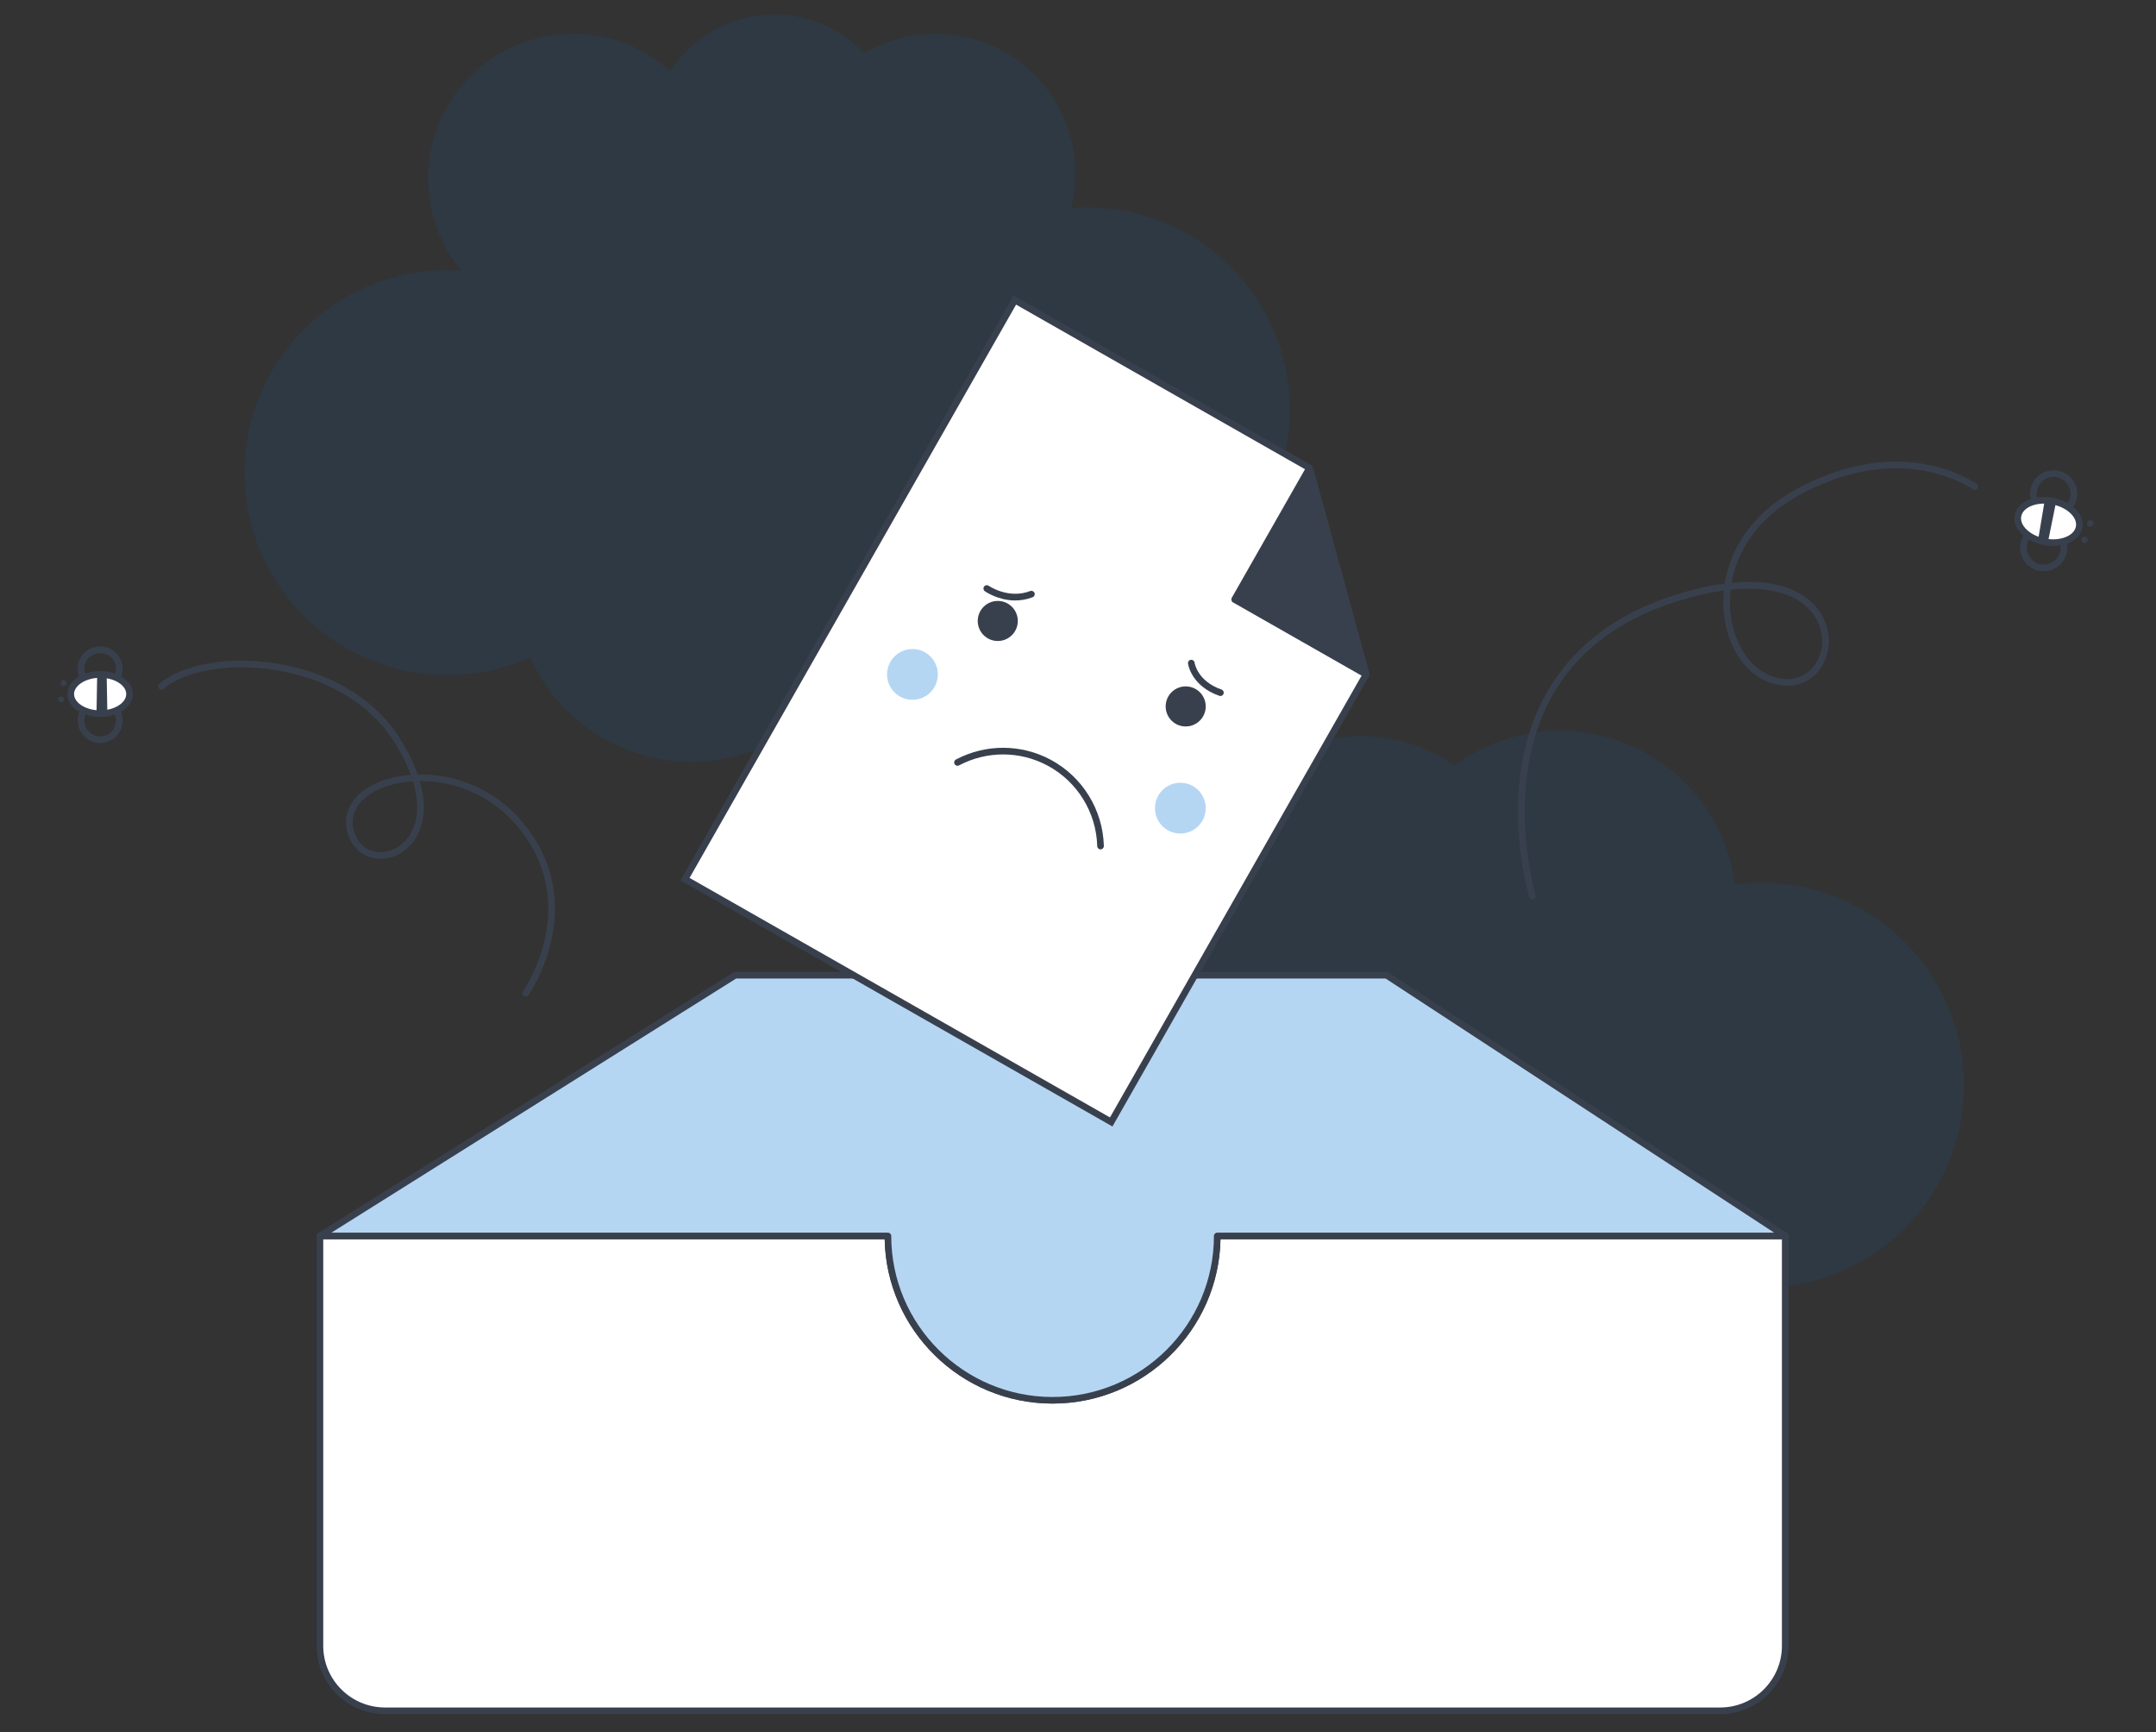 <svg width="300" height="241" viewBox="0 0 300 241" fill="none" xmlns="http://www.w3.org/2000/svg">
<rect x="0" y="0" width="300" height="241" fill="#333333" stroke="none"/>
<g clip-path="url(#clip0_4825_1253)">
<path opacity="0.1" d="M149.188 160.812C149.896 161.024 150.606 161.198 151.316 161.352C150.503 162.708 149.842 164.185 149.366 165.768C146.273 176.06 152.126 186.906 162.439 189.993C165.901 191.029 169.424 191.055 172.696 190.248C174.757 194.317 178.407 197.574 183.129 198.987C188.951 200.73 194.964 199.248 199.273 195.59C201.77 199.71 205.747 202.955 210.733 204.448C221.402 207.641 232.644 201.599 235.844 190.952C237.246 186.286 236.871 181.51 235.109 177.348C235.709 177.572 236.315 177.785 236.938 177.971C251.874 182.442 267.614 173.982 272.094 159.076C276.573 144.171 268.097 128.463 253.16 123.992C249.225 122.815 245.235 122.542 241.408 123.041C240.211 113.744 233.696 105.559 224.119 102.693C216.407 100.384 208.449 102.043 202.442 106.486C200.499 105.144 198.318 104.076 195.932 103.362C187.146 100.732 178.02 103.569 172.22 109.902C170.143 108.613 167.866 107.569 165.411 106.834C150.475 102.363 134.735 110.823 130.255 125.729C125.775 140.634 134.252 156.342 149.188 160.812Z" fill="#0676D7"/>
<path opacity="0.1" d="M151.243 28.849C150.504 28.849 149.774 28.886 149.049 28.942C149.438 27.41 149.646 25.805 149.646 24.153C149.646 13.408 140.918 4.697 130.151 4.697C126.536 4.697 123.154 5.682 120.252 7.393C117.107 4.086 112.673 2.013 107.744 2.013C101.666 2.013 96.332 5.157 93.258 9.896C89.681 6.665 84.937 4.697 79.732 4.697C68.594 4.697 59.565 13.708 59.565 24.823C59.565 29.695 61.299 34.161 64.185 37.643C63.546 37.6 62.903 37.57 62.254 37.57C46.659 37.57 34.019 50.185 34.019 65.747C34.019 81.309 46.659 93.924 62.254 93.924C66.362 93.924 70.262 93.041 73.784 91.466C77.607 100.028 86.203 106 96.202 106C104.254 106 111.399 102.13 115.873 96.153C118.121 96.88 120.517 97.279 123.008 97.279C132.181 97.279 140.105 91.945 143.838 84.217C146.198 84.856 148.68 85.203 151.243 85.203C166.837 85.203 179.478 72.587 179.478 57.026C179.478 41.464 166.837 28.849 151.243 28.849L151.243 28.849Z" fill="#0676D7"/>
<path d="M169.374 171.949C169.374 184.575 159.117 194.811 146.464 194.811C133.812 194.811 123.555 184.575 123.555 171.949H169.374Z" fill="white" stroke="#39404D" stroke-width="4.046" stroke-linecap="round" stroke-linejoin="round"/>
<path d="M169.371 171.949C169.371 184.574 159.115 194.809 146.463 194.809C133.812 194.809 123.556 184.574 123.556 171.949" fill="white"/>
<path d="M169.371 171.949C169.371 184.574 159.115 194.809 146.463 194.809C133.812 194.809 123.556 184.574 123.556 171.949" stroke="#39404D" stroke-width="4.046" stroke-linecap="round" stroke-linejoin="round"/>
<path d="M248.407 171.952V228.987C248.407 233.974 244.352 238.021 239.35 238.021H53.575C48.573 238.021 44.518 233.974 44.518 228.987V171.952H123.554C123.554 184.579 133.811 194.815 146.463 194.815C159.115 194.815 169.372 184.579 169.372 171.952H248.407Z" fill="white"/>
<path d="M239.35 238.468H53.576C48.328 238.468 44.059 234.209 44.059 228.975V171.94C44.059 171.687 44.264 171.482 44.519 171.482H123.554C123.808 171.482 124.014 171.687 124.014 171.94C124.014 184.294 134.084 194.344 146.463 194.344C158.842 194.344 168.912 184.294 168.912 171.94C168.912 171.687 169.118 171.482 169.372 171.482H248.407C248.661 171.482 248.867 171.687 248.867 171.94V228.975C248.867 234.209 244.597 238.468 239.35 238.468ZM44.978 172.399V228.975C44.978 233.703 48.835 237.55 53.575 237.55H239.35C244.09 237.55 247.947 233.703 247.947 228.975V172.399H169.827C169.581 185.048 159.195 195.262 146.463 195.262C133.73 195.262 123.344 185.048 123.098 172.399H44.978Z" fill="#39404D"/>
<path d="M248.407 171.96H169.372C169.372 184.587 159.115 194.823 146.462 194.823C133.81 194.823 123.553 184.587 123.553 171.96H44.518L102.299 135.687H192.938L248.407 171.96Z" fill="#0676D7"/>
<path opacity="0.7" d="M248.407 171.96H169.372C169.372 184.587 159.115 194.823 146.462 194.823C133.81 194.823 123.553 184.587 123.553 171.96H44.518L102.299 135.687H192.938L248.407 171.96Z" fill="white"/>
<path d="M146.463 195.271C133.731 195.271 123.345 185.057 123.099 172.409H44.519C44.314 172.409 44.134 172.273 44.077 172.077C44.02 171.88 44.101 171.67 44.274 171.561L102.055 135.287C102.128 135.241 102.213 135.217 102.3 135.217H192.939C193.028 135.217 193.116 135.243 193.191 135.292L248.659 171.566C248.829 171.677 248.906 171.886 248.847 172.081C248.789 172.275 248.61 172.409 248.407 172.409H169.827C169.582 185.057 159.195 195.271 146.463 195.271H146.463ZM46.113 171.491H123.554C123.808 171.491 124.014 171.696 124.014 171.95C124.014 184.303 134.085 194.353 146.463 194.353C158.842 194.353 168.913 184.303 168.913 171.95C168.913 171.696 169.118 171.491 169.373 171.491H246.867L192.802 136.135H102.433L46.113 171.491Z" fill="#39404D"/>
<path d="M73.167 138.619C73.075 138.619 72.982 138.591 72.901 138.534C72.695 138.388 72.645 138.101 72.792 137.895C72.877 137.774 81.186 125.787 71.911 114.858C68.105 110.374 62.956 108.657 58.534 108.657C58.493 108.657 58.452 108.657 58.411 108.657C59.292 111.71 59.135 114.426 57.887 116.509C56.709 118.478 54.605 119.635 52.517 119.454C50.677 119.295 49.222 118.166 48.527 116.356C47.507 113.701 48.575 111.125 51.383 109.466C52.887 108.578 54.907 107.978 57.171 107.805C56.595 106.227 55.739 104.558 54.612 102.841C51.263 97.736 45.159 94.202 37.864 93.146C31.683 92.25 25.758 93.305 22.77 95.831C22.575 95.995 22.285 95.97 22.122 95.777C21.958 95.584 21.982 95.294 22.175 95.13C25.356 92.442 31.566 91.306 37.996 92.238C45.551 93.332 51.888 97.013 55.381 102.338C56.607 104.207 57.525 106.03 58.125 107.759C62.882 107.648 68.501 109.422 72.611 114.265C82.355 125.744 73.631 138.3 73.541 138.425C73.452 138.551 73.31 138.618 73.166 138.618L73.167 138.619ZM57.468 108.691C55.268 108.831 53.302 109.4 51.852 110.257C49.426 111.69 48.528 113.794 49.386 116.029C49.951 117.498 51.121 118.414 52.597 118.542C54.326 118.691 56.099 117.709 57.099 116.039C58.244 114.126 58.349 111.583 57.468 108.691Z" fill="#39404D"/>
<path d="M14.835 103.237C14.152 103.442 13.426 103.408 12.757 103.135C11.985 102.82 11.381 102.223 11.058 101.455C10.736 100.686 10.731 99.838 11.047 99.067C11.364 98.296 11.961 97.694 12.731 97.371C14.318 96.708 16.156 97.455 16.823 99.041C17.489 100.628 16.738 102.459 15.149 103.124C15.046 103.168 14.941 103.205 14.835 103.237ZM13.306 98.139C13.232 98.161 13.159 98.187 13.086 98.218C12.543 98.445 12.121 98.87 11.898 99.415C11.675 99.959 11.678 100.557 11.905 101.1C12.133 101.642 12.559 102.063 13.104 102.286C13.65 102.508 14.249 102.506 14.793 102.278C15.915 101.809 16.445 100.516 15.974 99.396C15.534 98.349 14.372 97.819 13.305 98.139L13.306 98.139Z" fill="#39404D"/>
<path d="M14.83 96.043C14.147 96.248 13.421 96.214 12.752 95.941C11.979 95.626 11.375 95.029 11.053 94.26C10.73 93.492 10.726 92.645 11.042 91.873C11.358 91.102 11.956 90.5 12.727 90.177C13.495 89.856 14.346 89.851 15.119 90.167C15.892 90.482 16.495 91.079 16.817 91.847C17.141 92.615 17.145 93.463 16.828 94.234C16.513 95.006 15.915 95.608 15.144 95.931C15.041 95.974 14.936 96.011 14.83 96.043ZM13.303 90.944C13.228 90.966 13.155 90.992 13.082 91.023C12.538 91.251 12.116 91.676 11.893 92.22C11.67 92.764 11.672 93.363 11.9 93.905C12.129 94.447 12.554 94.869 13.1 95.091C13.645 95.314 14.242 95.312 14.789 95.084C15.332 94.856 15.754 94.431 15.977 93.887C16.2 93.343 16.198 92.744 15.97 92.202C15.742 91.659 15.316 91.238 14.77 91.016C14.298 90.823 13.785 90.799 13.304 90.944H13.303Z" fill="#39404D"/>
<path d="M13.933 99.283C16.19 99.283 18.021 98.063 18.021 96.558C18.021 95.053 16.19 93.834 13.933 93.834C11.675 93.834 9.844 95.053 9.844 96.558C9.844 98.063 11.675 99.283 13.933 99.283Z" fill="white"/>
<path d="M15.743 99.486C15.181 99.655 14.568 99.744 13.938 99.744C11.387 99.746 9.388 98.35 9.387 96.564C9.386 94.779 11.382 93.379 13.931 93.376C15.114 93.376 16.231 93.685 17.078 94.249C17.983 94.851 18.481 95.67 18.482 96.556C18.483 97.442 17.986 98.262 17.083 98.866C16.688 99.129 16.234 99.338 15.743 99.485V99.486ZM12.405 94.514C11.177 94.883 10.306 95.674 10.306 96.563C10.307 97.792 11.969 98.828 13.936 98.827C14.939 98.826 15.875 98.569 16.571 98.104C17.21 97.676 17.563 97.127 17.562 96.558C17.562 95.988 17.209 95.44 16.568 95.013C15.87 94.549 14.934 94.294 13.932 94.295C13.39 94.295 12.872 94.374 12.405 94.515V94.514Z" fill="#39404D"/>
<path d="M14.938 99.194L14.842 93.895L13.521 93.841L13.429 99.256L14.938 99.194Z" fill="#39404D"/>
<path d="M8.511 97.719C8.744 97.719 8.933 97.53 8.933 97.297C8.933 97.065 8.744 96.876 8.511 96.876C8.278 96.876 8.089 97.065 8.089 97.297C8.089 97.53 8.278 97.719 8.511 97.719Z" fill="#39404D"/>
<path d="M8.839 95.456C9.072 95.456 9.261 95.267 9.261 95.035C9.261 94.802 9.072 94.613 8.839 94.613C8.606 94.613 8.417 94.802 8.417 95.035C8.417 95.267 8.606 95.456 8.839 95.456Z" fill="#39404D"/>
<path d="M154.622 156.089L95.321 122.308L141.212 41.748L182.217 65.107L190.09 93.826L154.622 156.089Z" fill="white"/>
<path opacity="0.3" d="M164.241 115.963C166.192 115.963 167.774 114.381 167.774 112.43C167.774 110.479 166.192 108.898 164.241 108.898C162.29 108.898 160.709 110.479 160.709 112.43C160.709 114.381 162.29 115.963 164.241 115.963Z" fill="#0676D7"/>
<path opacity="0.3" d="M126.964 97.358C128.915 97.358 130.496 95.777 130.496 93.826C130.496 91.875 128.915 90.293 126.964 90.293C125.013 90.293 123.432 91.875 123.432 93.826C123.432 95.777 125.013 97.358 126.964 97.358Z" fill="#0676D7"/>
<path d="M154.794 156.72L94.69 122.481L141.038 41.118L182.612 64.801L190.587 93.888L154.794 156.72ZM95.951 122.135L154.449 155.459L189.594 93.763L181.821 65.415L141.384 42.38L95.951 122.135H95.951Z" fill="#39404D"/>
<path d="M182.217 65.108L171.795 83.404L190.091 93.826L182.217 65.108Z" fill="#39404D"/>
<path d="M190.09 94.288C190.012 94.288 189.933 94.268 189.862 94.227L171.566 83.805C171.344 83.679 171.267 83.396 171.393 83.174L181.815 64.879C181.908 64.716 182.09 64.625 182.275 64.648C182.46 64.672 182.613 64.805 182.663 64.985L190.537 93.703C190.586 93.884 190.522 94.076 190.374 94.191C190.291 94.255 190.191 94.287 190.09 94.287V94.288ZM172.425 83.23L189.349 92.871L182.066 66.306L172.425 83.23Z" fill="#39404D"/>
<path d="M138.837 89.178C140.376 89.178 141.624 87.93 141.624 86.391C141.624 84.851 140.376 83.603 138.837 83.603C137.297 83.603 136.049 84.851 136.049 86.391C136.049 87.93 137.297 89.178 138.837 89.178Z" fill="#39404D"/>
<path d="M164.985 101.068C166.525 101.068 167.773 99.82 167.773 98.28C167.773 96.74 166.525 95.492 164.985 95.492C163.446 95.492 162.198 96.74 162.198 98.28C162.198 99.82 163.446 101.068 164.985 101.068Z" fill="#39404D"/>
<path d="M153.137 118.167C152.887 118.167 152.682 117.968 152.675 117.717C152.548 113.016 149.895 108.72 145.753 106.506C141.908 104.451 137.307 104.442 133.447 106.482C133.221 106.601 132.941 106.515 132.822 106.289C132.702 106.063 132.789 105.783 133.015 105.664C137.147 103.48 142.072 103.49 146.189 105.69C150.624 108.061 153.463 112.659 153.599 117.691C153.606 117.946 153.405 118.159 153.15 118.166C153.145 118.166 153.141 118.166 153.137 118.166V118.167Z" fill="#39404D"/>
<path d="M141.262 83.538C138.889 83.538 137.134 82.32 137.038 82.252C136.829 82.104 136.78 81.816 136.928 81.607C137.075 81.399 137.363 81.349 137.572 81.497C137.609 81.522 140.322 83.385 143.353 82.227C143.592 82.135 143.859 82.256 143.95 82.494C144.041 82.733 143.922 83 143.683 83.091C142.836 83.415 142.017 83.538 141.262 83.538L141.262 83.538Z" fill="#39404D"/>
<path d="M169.817 96.829C169.767 96.829 169.715 96.82 169.665 96.802C165.766 95.443 165.323 92.438 165.306 92.311C165.272 92.057 165.45 91.825 165.703 91.791C165.955 91.758 166.188 91.935 166.222 92.187C166.238 92.296 166.633 94.766 169.969 95.93C170.21 96.014 170.338 96.277 170.254 96.518C170.187 96.709 170.008 96.829 169.817 96.829Z" fill="#39404D"/>
<path d="M213.236 125.144C213.039 125.144 212.857 125.017 212.797 124.82C212.771 124.738 210.316 116.578 211.599 107.375C212.787 98.842 217.503 87.641 233.22 82.737C235.778 81.939 238.025 81.446 240.001 81.186C240.741 76.57 243.559 71.562 249.859 68.107C264.83 59.898 274.942 67.264 275.042 67.339C275.244 67.491 275.285 67.778 275.133 67.981C274.981 68.183 274.693 68.224 274.489 68.073C274.394 68.001 264.73 60.999 250.302 68.912C244.414 72.14 241.719 76.774 240.953 81.076C247.885 80.395 251.206 82.703 252.695 84.446C254.59 86.663 255.008 89.713 253.76 92.217C252.702 94.34 250.665 95.529 248.319 95.387C244.447 95.16 241.243 91.91 240.157 87.106C239.819 85.61 239.697 83.92 239.875 82.15C237.901 82.418 235.764 82.905 233.495 83.613C221.245 87.436 214.184 95.473 212.509 107.502C211.255 116.506 213.651 124.472 213.676 124.551C213.75 124.793 213.613 125.05 213.371 125.124C213.326 125.138 213.281 125.144 213.236 125.144V125.144ZM240.812 82.037C240.613 83.776 240.724 85.44 241.054 86.904C242.048 91.299 244.92 94.269 248.372 94.471C250.337 94.583 252.048 93.591 252.937 91.808C254.02 89.634 253.651 86.978 251.995 85.04C249.845 82.525 245.922 81.508 240.812 82.036V82.037Z" fill="#39404D"/>
<path d="M285.753 71.979C285.131 71.979 284.52 71.801 283.984 71.457C283.247 70.983 282.738 70.252 282.551 69.397C282.167 67.632 283.294 65.883 285.063 65.5C286.833 65.116 288.583 66.241 288.968 68.006C289.352 69.771 288.226 71.519 286.456 71.903C286.222 71.954 285.987 71.979 285.753 71.979ZM285.76 66.342C285.594 66.342 285.426 66.36 285.258 66.396C283.984 66.672 283.174 67.931 283.45 69.202C283.584 69.818 283.95 70.344 284.481 70.685C285.012 71.026 285.645 71.141 286.261 71.006C287.535 70.73 288.346 69.472 288.069 68.201C287.829 67.098 286.847 66.342 285.76 66.342Z" fill="#39404D"/>
<path d="M284.37 79.469C283.748 79.469 283.137 79.292 282.6 78.948C281.863 78.474 281.355 77.743 281.168 76.888C280.983 76.032 281.141 75.156 281.616 74.42C282.09 73.684 282.823 73.177 283.68 72.991C284.536 72.805 285.415 72.963 286.152 73.437C286.89 73.91 287.398 74.642 287.585 75.497C287.77 76.352 287.612 77.228 287.137 77.964C286.663 78.7 285.93 79.208 285.073 79.394C284.839 79.445 284.604 79.469 284.37 79.469ZM284.381 73.833C284.213 73.833 284.044 73.851 283.874 73.888C283.257 74.021 282.73 74.387 282.389 74.917C282.047 75.447 281.933 76.077 282.067 76.693C282.201 77.309 282.567 77.835 283.098 78.176C283.629 78.518 284.262 78.632 284.878 78.498C285.495 78.364 286.022 77.998 286.364 77.468C286.705 76.939 286.82 76.308 286.685 75.692C286.551 75.076 286.185 74.549 285.655 74.209C285.268 73.961 284.829 73.833 284.381 73.833L284.381 73.833Z" fill="#39404D"/>
<path d="M289.306 73.316C289.596 71.749 287.925 70.127 285.574 69.694C283.222 69.261 281.082 70.181 280.792 71.748C280.502 73.315 282.173 74.936 284.524 75.369C286.875 75.802 289.016 74.883 289.306 73.316Z" fill="white"/>
<path d="M285.684 75.95C285.277 75.95 284.861 75.912 284.443 75.836C283.217 75.61 282.118 75.075 281.349 74.328C280.53 73.534 280.172 72.593 280.342 71.68C280.511 70.766 281.181 70.015 282.23 69.565C283.215 69.141 284.432 69.033 285.659 69.258C286.885 69.484 287.983 70.019 288.752 70.766C289.571 71.56 289.929 72.501 289.76 73.414C289.591 74.328 288.92 75.079 287.872 75.529C287.222 75.808 286.471 75.95 285.684 75.95ZM284.414 70.06C283.753 70.06 283.129 70.178 282.593 70.408C281.836 70.733 281.357 71.244 281.246 71.846C281.134 72.449 281.398 73.097 281.99 73.67C282.63 74.291 283.561 74.74 284.609 74.933C285.657 75.126 286.687 75.038 287.508 74.686C288.265 74.361 288.744 73.85 288.855 73.248C288.967 72.645 288.703 71.997 288.112 71.423C287.471 70.802 286.541 70.353 285.492 70.16C285.128 70.093 284.766 70.06 284.414 70.06Z" fill="#39404D"/>
<path d="M284.519 69.585L283.594 75.121L284.959 75.431L286.102 69.811L284.519 69.585Z" fill="#39404D"/>
<path d="M290.064 75.555C290.311 75.555 290.511 75.355 290.511 75.109C290.511 74.862 290.311 74.662 290.064 74.662C289.817 74.662 289.617 74.862 289.617 75.109C289.617 75.355 289.817 75.555 290.064 75.555Z" fill="#39404D"/>
<path d="M290.839 73.264C291.086 73.264 291.286 73.064 291.286 72.818C291.286 72.571 291.086 72.371 290.839 72.371C290.592 72.371 290.392 72.571 290.392 72.818C290.392 73.064 290.592 73.264 290.839 73.264Z" fill="#39404D"/>
</g>
<defs>
<clipPath id="clip0_4825_1253">
<rect width="285.219" height="236.459" fill="white" transform="translate(6.071 2.016)"/>
</clipPath>
</defs>
</svg>
